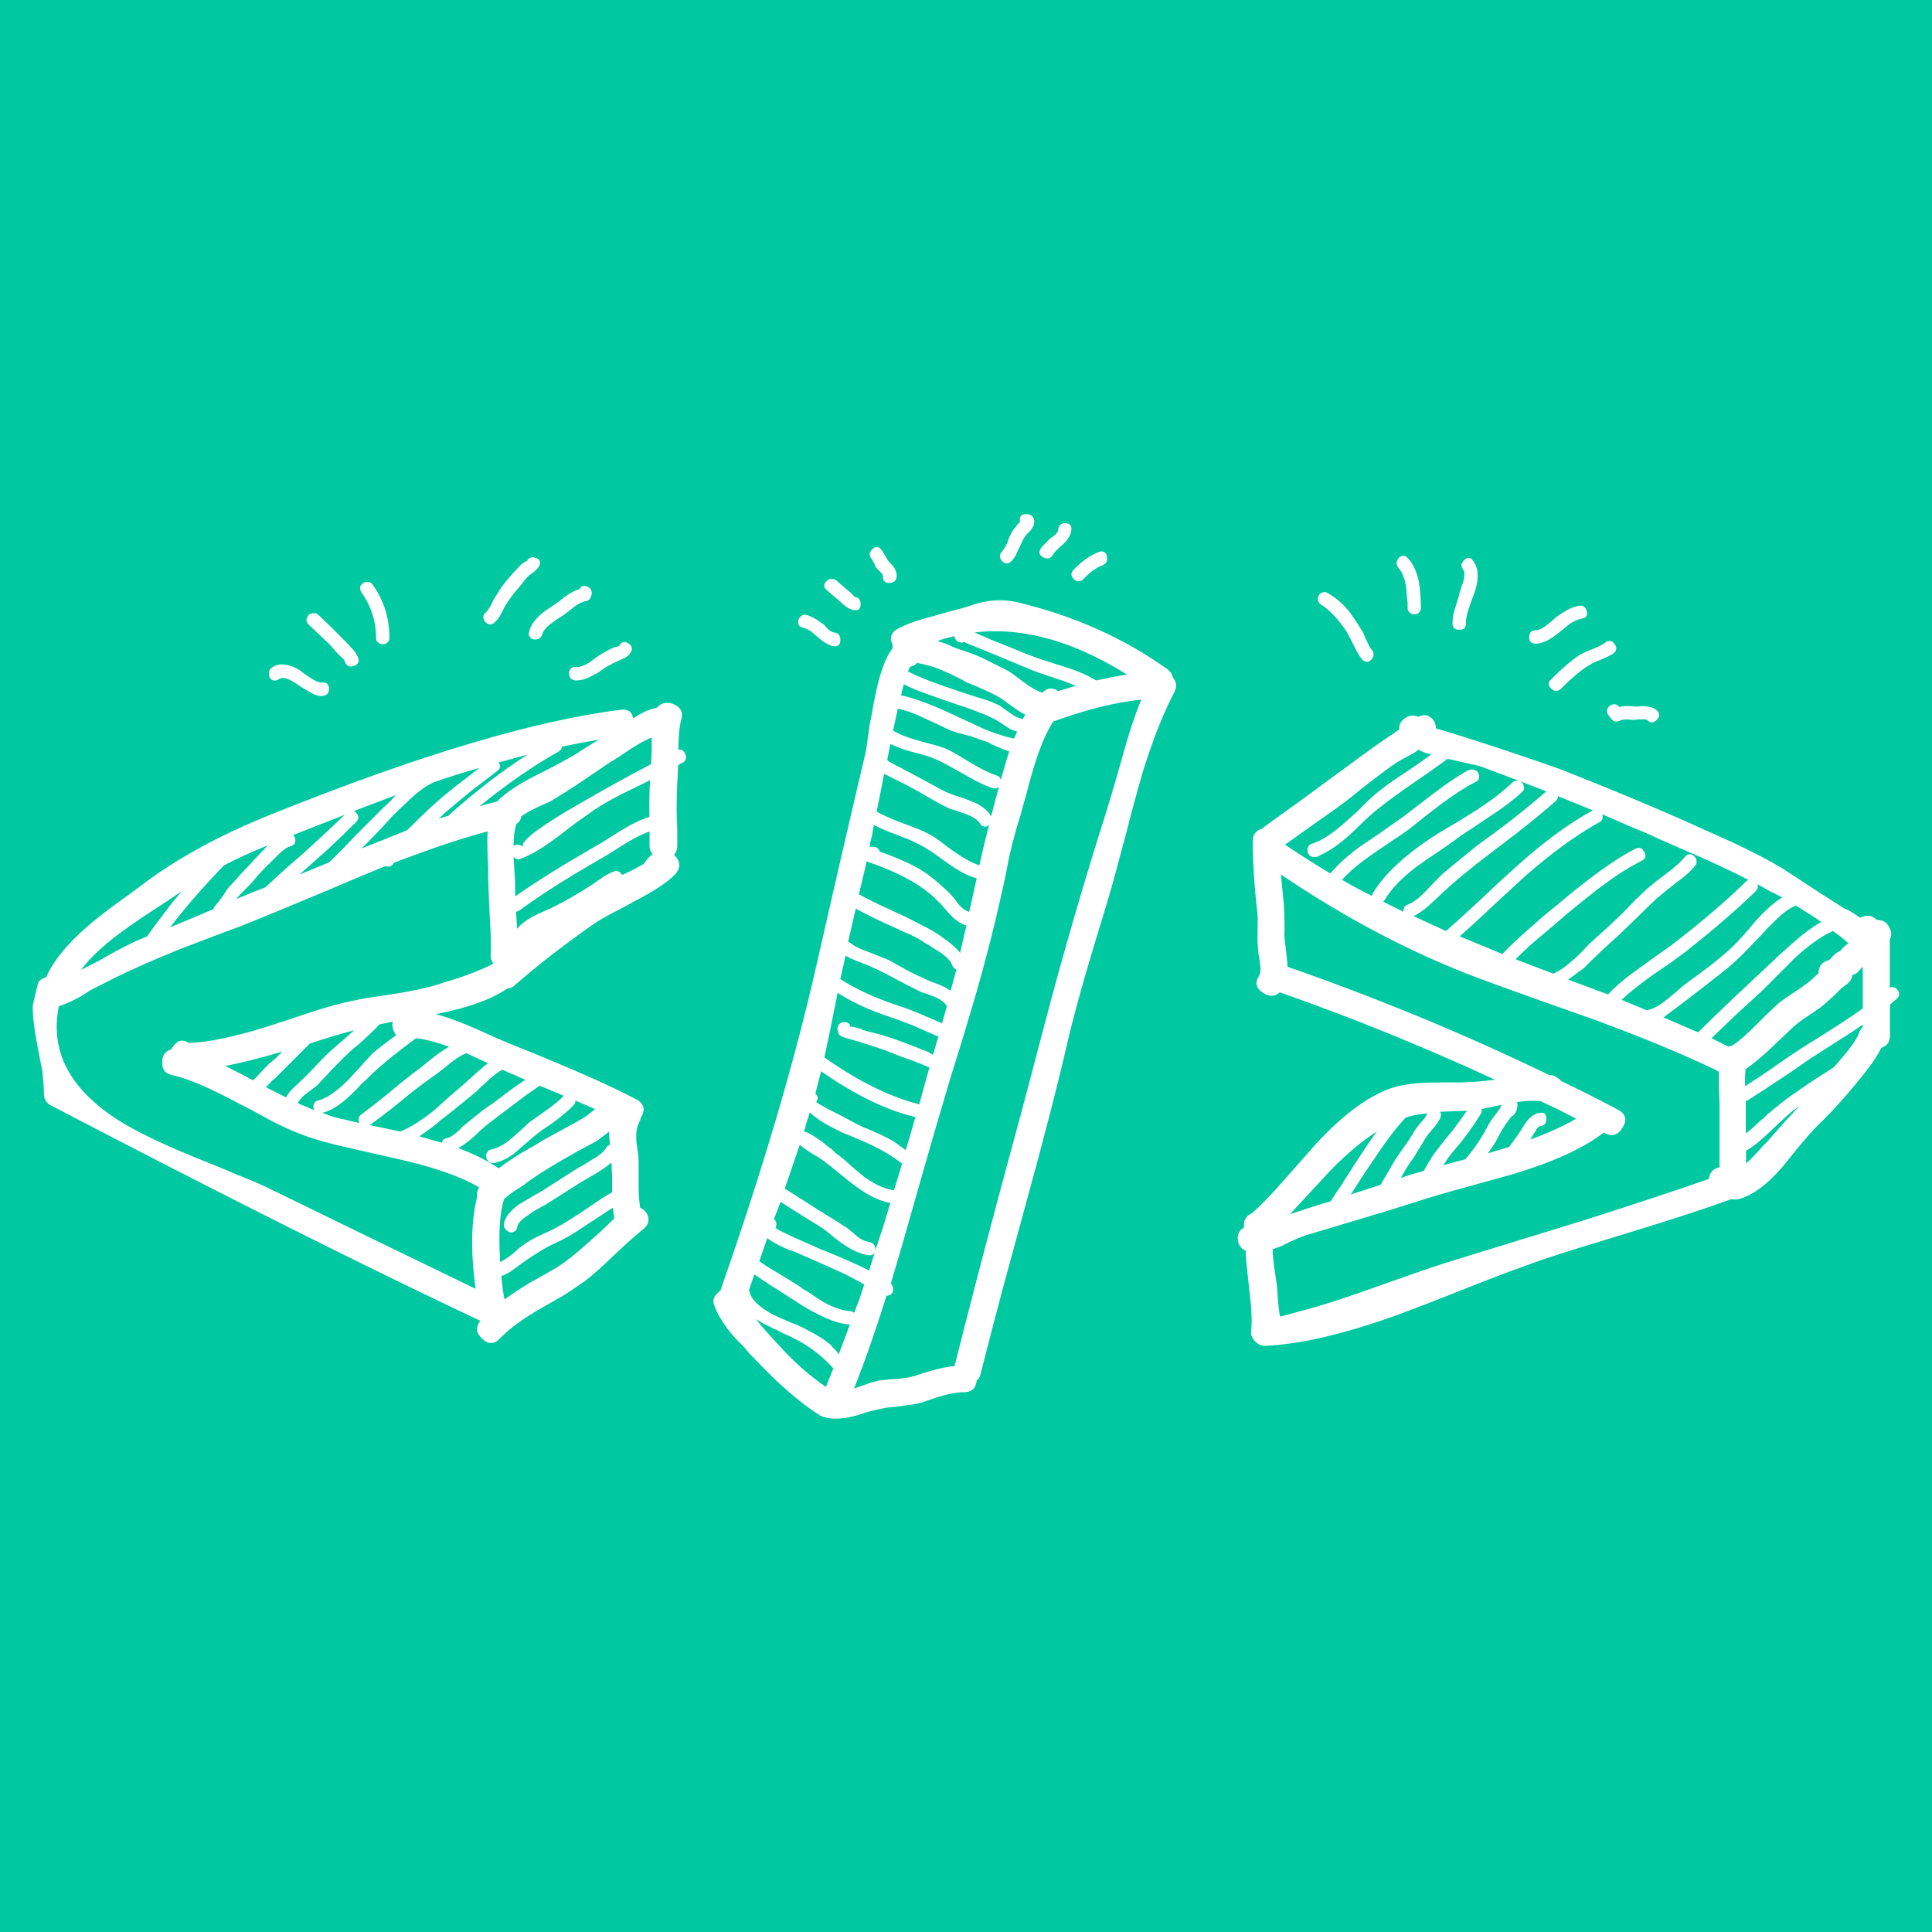 <svg width="590" height="590" viewBox="0 0 590 590" fill="none" xmlns="http://www.w3.org/2000/svg">
<rect width="590" height="590" fill="#00C8A0"/>
<path d="M313.233 157C311.929 157 311.339 157.651 311.443 158.954C311.537 159.279 311.445 159.605 310.972 159.931L310.493 160.419L310.216 160.908C309.555 161.559 309.07 162.263 308.749 163.023L308.085 164.327L307.615 165.792C307.048 166.986 306.529 167.853 305.991 168.396C305.141 169.373 305.141 170.35 305.991 171.327C306.964 172.303 307.933 172.303 308.915 171.327C309.671 170.567 310.323 169.48 310.871 168.069L311.729 166.281L312.578 164.488L313.546 163.184L314.69 162.046C315.54 160.96 315.938 159.931 315.825 158.954C315.636 157.651 314.797 157 313.389 157L313.233 157ZM325.28 159.765C323.977 159.765 323.272 160.416 323.168 161.718C323.168 162.153 322.879 162.699 322.19 163.35L321.341 164L320.493 164.649L319.201 165.953C318.634 166.496 318.212 166.985 317.891 167.419C317.135 168.613 317.327 169.537 318.555 170.188C319.755 170.84 320.724 170.619 321.48 169.534C321.763 168.991 322.338 168.34 323.122 167.58L324.902 165.953C326.31 164.542 327.077 163.13 327.181 161.718C327.275 160.416 326.613 159.765 325.234 159.765L325.28 159.765ZM267.8 167.013C267.328 167.013 266.852 167.258 266.37 167.746C265.397 168.723 265.345 169.7 266.186 170.677C266.374 171.002 266.656 171.491 267.034 172.142L267.32 172.953L267.791 173.608L268.261 174.096L268.925 174.746C269.492 175.18 269.684 175.616 269.59 176.05C269.59 177.352 270.242 178.004 271.527 178.004C272.944 178.004 273.701 177.352 273.815 176.05C273.909 174.639 273.247 173.279 271.859 171.976C271.387 171.542 270.921 170.838 270.401 169.861L269.737 168.723L269.073 167.746C268.601 167.258 268.227 167.013 267.735 167.013H267.8ZM336.415 168.396C336.131 168.396 335.849 168.449 335.566 168.557C332.855 169.642 330.308 171.433 327.919 173.93C326.946 174.907 326.946 175.884 327.919 176.861C328.901 177.729 329.87 177.729 330.843 176.861C332.902 174.69 334.859 173.282 336.701 172.631C337.9 172.088 338.332 171.164 338.001 169.861C337.812 168.884 337.245 168.396 336.452 168.396H336.415ZM428.442 169.7C427.97 169.809 427.595 170.024 427.142 170.35C426.858 170.784 426.572 171.272 426.477 171.815C426.477 172.358 426.664 172.846 426.948 173.28C428.138 174.583 428.958 176.537 429.392 179.142C429.487 180.119 429.575 181.258 429.669 182.561L429.863 184.188V185.653C429.863 186.196 430.046 186.684 430.518 187.118C430.99 187.444 431.465 187.607 431.985 187.607C432.551 187.607 432.955 187.444 433.276 187.118C433.748 186.684 433.94 186.196 433.94 185.653C433.846 182.288 433.654 179.578 433.276 177.515C432.615 174.476 431.497 172.086 429.872 170.35C429.4 169.915 428.925 169.7 428.405 169.7H428.442ZM162.636 170.188C161.786 170.188 161.179 170.677 160.773 171.654C160.962 171.22 160.774 171.272 159.924 171.815L159.075 172.465C158.886 172.682 158.699 172.845 158.605 172.953L156.483 175.234L154.527 177.515C153.554 178.709 152.576 180.117 151.603 181.745L150.754 183.05L150.09 184.515C149.429 185.709 148.839 186.576 148.291 187.118C147.725 187.553 147.542 188.041 147.636 188.584C147.636 189.127 147.819 189.615 148.291 190.049C148.669 190.375 149.053 190.595 149.601 190.704C150.168 190.704 150.624 190.483 151.059 190.049C151.72 189.506 152.319 188.75 152.858 187.773L153.522 186.469L154.177 185.165C155.377 183.211 156.743 181.367 158.254 179.63L159.232 178.492L160.21 177.188C160.966 176.211 161.724 175.507 162.479 175.073C163.669 174.205 164.437 173.391 164.758 172.631C165.23 171.437 164.761 170.675 163.457 170.35C163.174 170.241 162.797 170.188 162.608 170.188L162.636 170.188ZM448.451 170.35C447.884 170.458 447.481 170.674 447.16 170.999C446.687 171.433 446.491 171.922 446.302 172.465C446.302 173.007 446.498 173.496 446.781 173.93C447.348 174.581 447.348 175.884 446.781 177.838L446.302 179.142L446.025 180.119C445.742 180.987 445.554 181.586 445.554 181.911L444.89 184.026L444.226 186.141C443.754 187.77 443.571 189.182 443.571 190.376C443.571 191.679 444.229 192.33 445.674 192.33C447.091 192.33 447.734 191.679 447.63 190.376C447.63 189.182 447.909 187.607 448.599 185.653L449.447 183.211L450.425 180.607C451.729 176.374 451.509 173.228 449.761 171.165C449.478 170.623 449.008 170.35 448.46 170.35H448.451ZM253.889 176.739C253.416 176.766 252.876 177.027 252.385 177.515C251.412 178.492 251.436 179.412 252.57 180.28L254.848 182.234L257.127 184.188C258.43 185.49 259.673 186.199 260.863 186.308C262.166 186.525 262.818 185.926 262.818 184.515C262.818 183.104 262.157 182.342 260.863 182.234C260.957 182.234 260.867 182.129 260.678 181.911L260.392 181.584L260.208 181.423C259.924 181.097 259.446 180.714 258.898 180.28L255.485 177.349C254.918 176.915 254.418 176.711 253.898 176.739H253.889ZM112.443 177.676C111.877 177.676 111.42 177.787 110.986 178.004C110.514 178.329 110.226 178.708 109.999 179.142C109.904 179.685 110.001 180.226 110.285 180.768C113.317 185.002 114.833 189.671 114.833 194.772C114.833 195.424 115.025 195.912 115.497 196.238C115.78 196.564 116.35 196.726 116.964 196.726C117.53 196.726 117.934 196.564 118.264 196.238C118.737 195.912 118.929 195.424 118.929 194.772C118.929 188.802 117.245 183.429 113.883 178.653C113.599 178.111 113.03 177.785 112.416 177.676L112.443 177.676ZM178.208 178.951C177.641 179.011 177.219 179.347 176.879 179.958C175.576 180.283 174.051 181.097 172.313 182.4L170.21 184.026L168.097 185.492C164.517 187.663 162.34 190.105 161.584 192.819C161.396 193.47 161.4 194.011 161.778 194.445C161.967 194.879 162.337 195.152 162.913 195.261C163.48 195.37 163.945 195.317 164.38 195.1C164.946 194.883 165.325 194.5 165.514 193.957C165.798 192.763 166.717 191.623 168.125 190.538L169.905 189.238L171.704 188.095L173.485 186.796L175.108 185.492C176.525 184.406 177.829 183.755 179.02 183.538C179.775 183.429 180.269 182.941 180.486 182.073L180.68 181.584C180.869 180.499 180.484 179.685 179.379 179.142C179.001 178.979 178.622 178.916 178.263 178.951L178.208 178.951ZM404.679 180.812C404.396 180.785 404.114 180.826 403.83 180.934C403.358 181.043 402.979 181.369 402.686 181.911C402.497 182.346 402.398 182.834 402.493 183.377C402.587 183.92 402.97 184.35 403.47 184.676C405.964 186.196 408.573 188.964 411.284 192.98L412.419 195.1L413.553 197.376C414.403 199.113 415.242 200.473 416.007 201.45C416.479 201.884 416.945 202.099 417.465 202.099C417.937 202.099 418.321 201.884 418.775 201.45C419.058 201.124 419.335 200.688 419.43 200.146C419.524 199.494 419.431 198.953 418.959 198.519C418.487 197.976 418.012 197.105 417.492 195.911L416.837 194.611L416.358 193.307L414.734 190.704L413.11 188.261C411.155 185.331 408.609 182.941 405.463 181.096C405.18 180.933 404.898 180.84 404.614 180.812H404.679ZM305.391 183.313C302.539 183.313 299.622 183.825 296.637 184.842C295.116 185.385 293.231 185.926 290.945 186.469L285.244 188.095C280.474 189.289 276.781 190.592 274.184 192.003C272.124 193.088 271.578 194.717 272.56 196.888V198.031C270.283 200.853 268.38 206.331 266.868 214.472L266.01 219.195L265.54 221.477L265.263 223.592C264.791 226.957 264.503 229.126 264.276 230.103C260.157 247.47 255.161 269.073 249.304 294.907C242.692 324.106 232.928 357.158 220.024 394.064L219.166 394.88C217.872 395.965 217.546 397.268 218.198 398.787C219.048 401.284 220.855 404.215 223.576 407.58C224.549 408.665 225.791 409.968 227.312 411.487L228.935 413.441L230.568 415.068C237.719 422.666 244.284 428.365 250.254 432.164C250.821 432.489 251.392 432.704 252.044 432.813C252.611 433.031 253.129 433.14 253.667 433.14C256.596 433.466 260.173 432.867 264.405 431.348C266.247 430.805 268.362 430.316 270.752 429.882L274.017 429.56L277.421 429.071C278.621 428.962 280.031 428.689 281.656 428.255L285.89 426.79C289.366 425.705 292.177 425.164 294.349 425.164C296.73 425.164 298.034 423.966 298.251 421.578C298.913 421.036 299.282 420.442 299.395 419.79C301.237 412.518 303.414 404.157 305.908 394.713L312.734 369.64C318.591 348.365 322.936 331.595 325.751 319.329C327.385 312.056 330.037 302.287 333.721 290.021L338.121 275.529C339.756 269.993 341.103 265.108 342.189 260.875L343.813 254.852L345.446 248.502C346.74 243.618 347.939 239.332 349.016 235.641C352.058 225.872 355.265 217.784 358.628 211.38C359.478 209.751 359.291 208.233 358.158 206.822C357.969 205.845 357.394 205.031 356.525 204.38C343.187 194.828 327.837 187.989 310.474 183.865C308.812 183.498 307.12 183.313 305.41 183.313L305.391 183.313ZM482.602 184.959C482.413 184.963 482.32 184.976 482.131 185.004C480.941 185.221 479.733 185.657 478.543 186.308C477.787 186.742 476.765 187.393 475.462 188.262L473.995 189.561L472.362 190.865C471.172 191.842 470.035 192.383 468.949 192.492C467.645 192.492 466.993 193.201 466.993 194.612C466.993 195.914 467.655 196.566 468.949 196.566C471.008 196.566 473.396 195.426 476.107 193.146L477.731 191.842L479.354 190.538C480.658 189.67 481.91 189.129 483.1 188.911C484.403 188.694 484.897 187.933 484.567 186.63C484.283 185.491 483.622 184.936 482.592 184.96L482.602 184.959ZM96.088 187.255C95.993 187.248 95.804 187.257 95.71 187.284C95.143 187.284 94.677 187.447 94.243 187.773C93.959 188.207 93.673 188.696 93.579 189.238C93.579 189.781 93.77 190.27 94.243 190.704L97.499 193.796L100.765 196.888L101.89 198.192L103.025 199.496L103.689 200.146L104.353 200.795C104.92 201.229 105.199 201.665 105.331 202.099C105.52 202.751 105.899 203.187 106.466 203.404C106.938 203.621 107.413 203.621 107.932 203.404C108.499 203.295 108.912 203.022 109.233 202.588C109.517 202.154 109.616 201.665 109.427 201.123C109.143 200.037 108.453 199.008 107.48 198.031L106.17 196.565L104.87 195.261C103.897 194.284 102.645 193.034 101.134 191.515L97.222 187.773C96.939 187.447 96.558 187.276 96.162 187.255H96.088ZM245.799 187.729C245.421 187.729 245.04 187.851 244.728 188.095C244.256 188.421 243.977 188.857 243.76 189.399C243.665 189.942 243.755 190.431 243.944 190.865C244.133 191.299 244.612 191.572 245.254 191.681C246.01 191.898 246.821 192.276 247.69 192.819L248.834 193.796L249.802 194.611C251.644 196.24 253.274 197.159 254.691 197.376C255.995 197.485 256.638 196.833 256.638 195.422C256.638 194.011 255.976 193.255 254.691 193.146C254.219 193.146 253.605 192.763 252.736 192.003L251.887 191.026C251.604 190.7 251.312 190.485 251.029 190.376C249.187 188.965 247.557 188.099 246.149 187.773C246.055 187.746 245.865 187.729 245.771 187.729L245.799 187.729ZM303.113 192.775C316.045 192.573 329.73 196.984 344.154 206.007C341.339 206.441 338.184 207.04 334.717 207.8C332.649 206.497 330.049 205.3 326.904 204.215L322.836 202.915L318.767 201.611C315.726 200.634 312.21 199.279 308.196 197.542L302.827 195.422L297.615 193.146C299.438 192.929 301.271 192.804 303.113 192.775V192.775ZM291.434 194.284C291.529 194.935 291.902 195.477 292.403 195.911C293.064 196.236 293.707 196.294 294.358 196.077L303.962 199.984L313.731 204.053C315.138 204.705 317.526 205.571 320.889 206.657L324.791 207.961L328.527 209.426L323.168 211.053C321.43 209.859 319.799 210.022 318.279 211.541C316.654 210.999 314.759 209.916 312.587 208.288L309.985 206.334C309.003 205.574 308.087 204.976 307.218 204.542L302.984 202.427C301.349 201.558 299.887 200.849 298.593 200.307L296.48 199.496L294.202 198.68C292.35 198.137 290.94 197.596 289.967 197.054C288.994 196.619 287.743 196.184 286.231 195.75C287.743 195.207 289.479 194.718 291.434 194.284V194.284ZM491.587 195.73C491.209 195.715 490.83 195.833 490.434 196.077C489.867 196.511 489.19 196.942 488.321 197.376L486.033 198.353C483.974 199.113 482.468 199.874 481.485 200.634C479.209 202.262 476.6 204.542 473.672 207.473C472.699 208.341 472.699 209.265 473.672 210.242C474.654 211.219 475.623 211.272 476.596 210.403C479.742 207.255 482.413 204.976 484.576 203.565L486.531 202.427L488.487 201.611C490.329 200.851 491.686 200.2 492.555 199.657C493.642 198.897 493.852 197.973 493.22 196.888C492.747 196.141 492.21 195.755 491.605 195.73L491.587 195.73ZM190.624 196.057C189.963 196.083 189.49 196.469 189.084 197.215C188.989 197.323 188.707 197.434 188.235 197.542L187.571 197.703L187.101 197.864C186.128 198.299 184.823 199.007 183.198 199.984L181.4 201.284L179.776 202.427C178.368 203.295 177.064 203.726 175.874 203.726C175.213 203.617 174.676 203.78 174.241 204.214C173.958 204.649 173.771 205.137 173.771 205.68C173.771 206.223 173.958 206.711 174.241 207.145C174.713 207.579 175.222 207.8 175.874 207.8C177.395 207.8 178.963 207.364 180.588 206.496L182.709 205.357L184.822 203.892C186.229 203.024 187.966 202.152 190.025 201.284C191.328 200.741 192.201 200.037 192.635 199.169C193.297 198.083 193.015 197.159 191.787 196.399C191.314 196.155 190.938 196.042 190.56 196.057H190.624ZM280.041 202.427L282.32 202.915L284.765 203.565C286.059 203.999 287.795 204.703 289.967 205.68L292.569 206.984L293.869 207.634L295.013 208.288L297.781 209.426L300.714 210.731C303.208 211.816 305.05 212.793 306.24 213.661L308.03 214.961L309.653 216.104C310.957 217.081 312.103 217.784 313.076 218.219L312.412 219.523C311.221 219.414 309.979 218.868 308.675 217.891L307.052 216.753L305.253 215.449C304.167 214.906 302.862 214.365 301.351 213.822L299.238 213.173L297.117 212.518L292.237 210.892L287.034 209.099C283.019 207.688 279.768 206.333 277.265 205.03C277.643 204.162 277.83 203.673 278.113 203.565C278.869 203.456 279.521 203.078 280.069 202.427H280.041ZM85.608 202.915C84.635 202.997 83.763 203.322 82.988 203.892C82.422 204.326 82.14 204.815 82.14 205.357C82.045 205.9 82.144 206.389 82.333 206.823C82.617 207.366 82.996 207.691 83.468 207.8C84.035 207.908 84.562 207.798 85.101 207.473C85.951 206.821 87.212 206.931 88.837 207.8L90.793 208.938L91.641 209.588L92.499 210.076L93.8 210.892L95.267 211.707C96.457 212.359 97.541 212.627 98.514 212.518C99.817 212.41 100.47 211.706 100.47 210.403C100.47 208.992 99.808 208.341 98.514 208.449C97.664 208.558 96.393 208.07 94.769 206.984L92.813 205.68C92.152 205.137 91.686 204.759 91.355 204.542C89.192 203.321 87.288 202.78 85.673 202.915H85.608ZM275.973 208.938C278.259 210.132 281.184 211.324 284.765 212.518L289.322 214.15L293.713 215.615L296.969 216.753L299.903 217.891C302.179 218.76 304.117 219.737 305.751 220.822C307.593 222.233 309.224 223.105 310.631 223.431L309.653 225.546C307.056 225.003 304.121 224.079 300.871 222.776L296.637 220.822L292.403 218.868C284.921 215.286 279.176 213.117 275.161 212.357C275.445 211.055 275.727 209.915 276.01 208.938H275.973ZM348.545 213.661C346.703 218.003 344.809 223.702 342.854 230.757L340.409 239.384L337.808 248.015C330.969 269.507 324.73 290.999 319.09 312.491L312.264 338.38L305.262 364.268C299.727 385 295.233 402.312 291.757 416.206L291.563 416.533V417.182C288.635 417.4 284.626 418.376 279.525 420.113C278.221 420.547 276.432 420.873 274.156 421.09L271.388 421.256L268.621 421.579C267.431 421.796 266.083 422.179 264.562 422.722L260.807 424.021C264.066 415.88 267.371 406.436 270.733 395.69C271.706 395.69 272.358 395.259 272.689 394.391C272.878 393.414 272.695 392.6 272.034 391.949C274.207 384.785 277.176 374.47 280.973 361.01L285.373 345.706L289.93 330.237L294.165 316.56L298.233 302.883C301.161 292.571 303.54 283.29 305.382 275.041L306.849 268.53L308.15 261.852C309.34 256.642 310.548 252.246 311.738 248.664C312.021 247.361 312.678 245.192 313.528 242.153L314.506 238.406L315.64 234.499C317.596 228.094 319.605 223.373 321.664 220.333C331.857 216.643 340.81 214.421 348.509 213.661L348.545 213.661ZM203.53 214.653C202.415 214.67 201.446 215.154 200.633 216.104H200.449L200.163 216.265H199.877L199.692 216.426H199.407C197.678 216.86 195.668 217.837 193.392 219.357C192.92 217.294 191.706 216.428 189.647 216.753C163.282 220.01 127.7 230.646 82.905 248.664C66.96 255.068 53.672 262.343 43.035 270.484C42.185 271.135 40.924 272.059 39.29 273.253L35.222 276.184C31.859 278.681 29.101 280.85 26.929 282.695C20.524 288.231 16.242 293.494 14.069 298.487C12.983 298.704 12.172 299.25 11.634 300.119L10.01 306.957C9.916 310.105 10.481 314.606 11.634 320.468L12.934 327.145C13.218 329.75 13.414 332.03 13.414 333.983C13.414 335.612 14.072 336.804 15.517 337.564C68.568 365.243 112.283 387.171 146.668 403.345C145.147 405.299 145.367 407.142 147.332 408.879C149.174 410.616 150.972 410.563 152.701 408.717C155.629 405.678 159.859 402.584 165.394 399.437L168.808 397.483L172.221 395.529C174.724 393.901 176.892 392.435 178.734 391.133C181.01 389.396 183.998 386.738 187.682 383.156L192.082 379.083L196.63 375.175C197.83 374.198 198.261 373.005 197.931 371.594C197.647 370.4 196.799 369.476 195.495 368.825C195.212 366.98 195.025 364.758 195.025 362.152V355.314C195.025 354.554 195.029 353.52 194.84 352.217L194.361 348.798C194.172 346.193 194.368 344.186 195.218 342.775C195.407 342.341 195.594 341.853 195.689 341.31C196.35 340.333 196.632 339.356 196.538 338.379C196.349 337.294 195.596 336.427 194.425 335.776C186.178 331.434 174.027 326.061 157.978 319.656C156.561 319.114 154.614 318.3 152.12 317.214L145.93 314.445C140.829 312.165 136.556 310.59 133.08 309.721C142.951 307.767 150.211 305.162 154.878 301.906C155.851 301.797 156.618 301.472 157.156 300.929C163.665 295.176 171.693 288.936 181.243 282.206C182.867 281.121 184.93 279.928 187.423 278.626L190.837 276.833L194.102 275.041C199.628 272.218 203.638 269.561 206.131 267.064C207.974 265.002 207.876 262.995 205.855 261.041C206.516 260.281 206.823 259.41 206.823 258.433V253.226L206.639 248.014C206.639 243.889 206.727 240.36 206.916 237.429L207.109 233.688L207.764 233.199L208.622 232.872C209.472 232.221 209.702 231.354 209.277 230.268C208.805 229.183 208.138 228.747 207.165 228.964C207.165 225.057 207.447 222.016 208.013 219.845C208.675 217.674 208.017 216.103 205.901 215.126C205.145 214.801 204.403 214.642 203.742 214.652L203.53 214.653ZM492.887 215.063C492.51 215.078 492.131 215.205 491.734 215.449C490.657 216.209 490.437 217.133 491.07 218.219C491.353 218.653 491.732 219.141 492.205 219.684C492.866 220.444 493.729 220.554 494.815 220.011C495.382 219.794 496.112 219.684 497.094 219.684L498.219 219.845H499.363L500.212 219.684H501.347C502.197 219.575 502.824 219.686 503.145 220.011C503.996 220.88 504.94 220.822 505.913 219.845C506.886 218.868 506.938 217.949 506.097 217.08C505.342 216.321 504.363 215.885 503.173 215.776L501.55 215.615L499.926 215.776L497.159 215.615C496.072 215.615 495.2 215.72 494.548 215.937C494.076 215.327 493.538 215.038 492.934 215.063L492.887 215.063ZM274.184 216.426C276.46 216.86 279.069 217.784 281.997 219.196L285.899 220.988L289.635 222.776C290.835 223.319 292.35 223.807 294.202 224.241L296.637 224.896L298.915 225.707L301.36 226.522L303.639 227.661C305.594 228.529 307.109 229.128 308.196 229.453C307.44 231.841 306.567 234.772 305.594 238.245C305.5 237.486 305.03 236.997 304.294 236.78C302.225 236.129 299.564 234.826 296.314 232.872L292.569 230.591C291.057 229.723 289.7 229.019 288.51 228.476C287.66 228.151 286.389 227.772 284.765 227.338L280.53 226.195C277.054 225.218 274.455 224.189 272.717 223.103C273.284 220.607 273.749 218.38 274.184 216.426V216.426ZM435.047 218.395C434.575 218.4 434.099 218.504 433.645 218.707L432.99 218.868C431.687 218.325 430.435 218.436 429.245 219.195C427.837 220.064 427.185 221.256 427.289 222.776L425.177 224.241C421.7 226.521 416.766 230.05 410.371 234.826L404.347 239.222L398.166 243.78C392.735 247.687 388.673 250.618 385.962 252.572L385.491 253.061C383.536 253.603 382.567 254.853 382.567 256.807C382.567 263.211 383.033 270.648 384.024 279.115C384.119 280.418 384.119 282.261 384.024 284.649V287.419L384.218 290.35C384.218 290.783 384.306 291.377 384.495 292.137L384.781 294.257C385.064 295.885 384.967 297.13 384.495 297.999C383.191 299.953 383.517 301.638 385.473 303.05C387.428 304.461 389.217 304.461 390.842 303.05C412.87 310.756 434.785 319.654 456.587 329.749L453.488 330.076C451.646 330.293 449.31 330.456 446.495 330.564H442.741H439.005C432.931 330.564 428.164 331.163 424.688 332.357C417.641 334.854 410.045 340.495 401.911 349.287L397.022 354.826L392.142 360.36C388.241 364.811 384.99 368.177 382.382 370.457C380.427 371.326 379.616 372.791 379.947 374.853C378.53 375.613 377.878 376.805 377.991 378.433C378.086 380.062 378.934 381.254 380.427 382.014C380.427 383.751 380.614 385.815 380.897 388.203L381.561 394.391C382.223 399.602 382.41 403.777 382.032 406.925C382.032 407.902 382.51 408.826 383.342 409.695C384.192 410.563 385.18 410.999 386.266 410.999C396.903 410.565 410.243 407.471 426.302 401.718L436.219 397.972L446.145 394.064C454.609 390.699 460.847 388.31 464.862 386.898C469.529 385.162 474.833 383.371 480.803 381.525L496.753 376.641C510.639 372.407 521.266 368.936 528.643 366.222H528.828C529.489 366.331 530.131 366.331 530.783 366.222C534.902 365.245 539.352 362.041 544.122 356.614L546.89 353.195L549.648 349.776C551.934 347.062 553.723 345.055 555.026 343.753C559.041 339.954 563.323 335.232 567.877 329.587C569.397 327.742 570.587 326.224 571.456 325.03C572.759 323.185 573.781 321.499 574.546 319.979C576.284 319.437 577.157 318.192 577.157 316.238V306.791L578.292 305.814L579.269 305.003C580.12 304.243 580.245 303.372 579.555 302.395C578.894 301.526 578.093 301.258 577.12 301.584V286.93C577.687 285.845 577.687 284.705 577.12 283.511C576.553 282.208 575.709 281.394 574.509 281.069H574.039L573.568 280.902H573.098C571.794 279.491 570.111 279.276 568.052 280.253C567.296 279.71 566.212 279.006 564.795 278.138L563.006 277.322L561.539 276.345L557.148 273.576L552.914 270.811C549.23 268.423 546.41 266.574 544.455 265.272C540.119 262.667 534.911 259.956 528.837 257.134L520.857 253.549L512.896 249.968C502.26 245.301 490.055 240.253 476.283 234.826C474.223 234.066 468.522 232.112 459.189 228.965C449.969 225.925 443.087 223.756 438.534 222.453C438.44 221.042 437.965 219.955 437.068 219.195C436.406 218.653 435.784 218.386 435.047 218.394V218.395ZM199.01 225.218V229.292L198.825 233.361L196.058 234.826L192.958 236.453C190.578 237.755 188.401 238.953 186.455 240.038C181.24 242.969 176.79 245.517 173.106 247.687C163.122 253.657 158.681 257.35 159.758 258.761C159.475 258.327 158.914 258.054 158.3 257.945C157.734 257.945 157.268 258.056 156.834 258.272C156.834 255.667 157.116 253.44 157.682 251.595C158.532 251.161 159.045 250.404 159.149 249.319C160.349 248.45 162.075 247.473 164.361 246.388L166.963 245.245C167.936 244.811 168.641 244.433 169.075 244.107C170.927 243.021 173.094 241.666 175.588 240.038L182.091 235.642C182.753 235.208 183.942 234.393 185.671 233.199L187.792 231.895L190.062 230.43C193.642 227.933 196.629 226.195 199.019 225.218L199.01 225.218ZM182.894 225.873L179.158 228.149L175.579 230.43C174.171 231.299 172.215 232.386 169.721 233.688L166.63 235.315L163.374 236.941C158.065 239.655 154.205 242.26 151.815 244.757L149.223 245.411L146.456 246.222C154.693 239.492 162.773 233.903 170.689 229.453C171.256 229.127 171.544 228.639 171.676 227.988C175.908 227.119 179.644 226.415 182.894 225.873V225.873ZM271.905 227.172C273.312 227.932 275.331 228.693 277.929 229.453L281.019 230.269L283.787 231.08C285.308 231.623 286.981 232.384 288.823 233.361L293.547 235.964C297.561 238.352 300.769 239.928 303.15 240.688C303.905 240.905 304.567 240.745 305.105 240.199L303.795 244.923L302.67 249.319C301.584 247.256 299.354 245.628 295.991 244.434L293.869 243.618L291.757 242.969C290.132 242.426 288.828 241.88 287.855 241.337C282.102 238.19 276.621 235.259 271.416 232.545L270.946 232.057L271.905 227.172ZM433.156 228.965C434.139 229.508 435.433 229.996 437.068 230.43L433.156 233.2L429.088 235.964C425.725 238.135 423.126 239.984 421.275 241.504C419.98 242.48 418.403 243.888 416.561 245.734L414.125 248.176L411.515 250.457C407.396 254.256 403.819 256.646 400.777 257.623C399.69 257.949 399.206 258.705 399.31 259.899C399.499 261.093 400.161 261.692 401.266 261.692H401.736C402.303 261.692 402.725 261.529 403.046 261.203C405.871 260.009 409.069 257.782 412.649 254.526L417.04 250.296C418.778 248.667 420.241 247.417 421.431 246.549C423.708 244.704 427.127 242.209 431.68 239.061L436.892 235.476L442.095 231.734L445.029 232.384L447.796 233.033C449.855 233.468 451.265 233.793 452.021 234.01L464.226 238.573C463.375 238.246 462.599 238.352 461.947 238.895C459.236 241.5 455.659 244.268 451.209 247.199L445.195 250.945L439.162 254.526C429.404 260.713 422.742 266.847 419.162 272.926L418.968 273.575C416.257 272.273 413.217 270.644 409.854 268.691C412.027 266.194 415.331 263.426 419.78 260.387L425.306 256.645C427.478 255.234 429.214 254.037 430.518 253.06L435.407 249.152L440.278 245.411C444.075 242.588 447.556 240.362 450.702 238.733C451.269 238.516 451.548 238.138 451.671 237.595C451.765 237.053 451.675 236.564 451.486 236.13C451.203 235.587 450.824 235.261 450.342 235.153C449.775 234.936 449.204 234.936 448.553 235.153C445.294 236.89 441.496 239.437 437.16 242.802L431.625 247.037C429.566 248.665 427.724 250.021 426.099 251.106L421.044 254.691L415.684 258.272C411.67 261.203 408.524 264.023 406.247 266.737C401.363 263.806 396.755 260.875 392.419 257.945L402.502 250.784C406.734 247.853 410.1 245.411 412.594 243.457L416.016 240.687L419.586 237.918C422.411 235.747 424.799 234.013 426.745 232.711L428.212 231.895L429.678 231.079C430.973 230.428 432.004 229.834 432.769 229.291L433.156 228.965ZM161.096 230.43C153.18 235.532 145.09 241.772 136.852 249.153L133.928 249.968L134.897 249.153L135.746 248.342C138.022 246.388 140.693 244.161 143.725 241.665L152.027 235.315C152.878 234.555 152.968 233.741 152.212 232.872L161.096 230.43ZM146.456 234.499L139.454 239.872C136.96 241.826 134.73 243.674 132.784 245.411C130.394 247.582 127.575 250.293 124.316 253.549C119.649 255.394 115.041 257.243 110.488 259.088L116.346 253.06L117.969 251.273L119.768 249.319C121.393 247.691 122.75 246.388 123.827 245.411C127.086 242.155 129.958 239.981 132.461 238.895C136.797 237.376 141.459 235.91 146.456 234.499V234.499ZM269.949 236.292L276.462 239.55C278.956 240.852 281.027 241.992 282.652 242.969C285.58 244.706 287.854 245.951 289.478 246.71C289.951 246.928 290.723 247.201 291.923 247.526L293.224 248.015L294.681 248.504C297.071 249.372 298.596 250.349 299.248 251.434C299.531 251.977 300.001 252.303 300.539 252.411C301.106 252.52 301.571 252.355 302.006 251.923V252.083C301.156 255.34 300.159 259.41 299.072 264.295L298.796 264.134C296.736 263.483 294.022 261.965 290.659 259.577L286.748 256.646C285.236 255.56 283.879 254.746 282.689 254.204C281.839 253.77 280.674 253.281 279.266 252.738L275.364 251.273C272.001 249.97 269.455 248.831 267.717 247.854C268.567 243.62 269.344 239.765 269.995 236.292L269.949 236.292ZM198.521 238.246C198.332 241.285 198.233 245.03 198.327 249.48C196.051 250.131 193.284 251.434 190.025 253.388L186.123 255.83C184.498 256.915 183.256 257.677 182.387 258.111C172.185 263.973 163.831 269.183 157.323 273.742V271.3C157.323 270.214 157.327 268.691 157.138 266.737L156.852 261.692C157.513 262.343 158.156 262.558 158.808 262.341C162.067 261.147 165.908 258.867 170.357 255.502L175.892 251.272C178.169 249.644 180.02 248.342 181.427 247.365C183.704 245.845 186.524 244.217 189.886 242.48L194.277 240.36L198.521 238.246ZM464.235 238.573L472.205 241.665C469.494 244.053 466.084 246.873 461.956 250.13L456.597 254.203L451.219 258.111C446.769 261.693 443.192 264.624 440.481 266.903C439.82 267.554 439.009 268.369 438.036 269.345L435.601 271.949C433.532 274.12 431.691 275.533 430.066 276.184C428.98 276.509 428.504 277.266 428.608 278.46L422.418 275.368L422.704 275.041C424.764 271.568 428.015 268.148 432.464 264.784L435.398 262.668L438.322 260.715C440.92 258.978 442.876 257.623 444.18 256.646C445.587 255.56 447.314 254.363 449.383 253.06L454.752 249.48C459.088 246.658 462.463 244.105 464.844 241.826C465.41 241.283 465.598 240.689 465.314 240.038C465.22 239.387 464.841 238.898 464.17 238.573L464.235 238.573ZM120.903 242.803L119.113 244.756L117.333 246.388C115.377 248.342 112.548 251.162 108.864 254.853L104.796 259.088L100.562 263.318L91.457 267.064L100.239 259.249C103.488 256.21 106.318 253.494 108.698 251.106C109.359 250.455 109.542 249.804 109.353 249.153C109.164 248.501 108.694 248.013 108.062 247.687L120.903 242.803ZM475.784 243.13L486.531 247.526H486.338C479.291 251.325 471.527 257.024 463.073 264.622L457.694 269.506L452.335 274.552C447.668 278.894 444.091 282.15 441.597 284.321L431.662 279.764C433.4 279.004 435.567 277.376 438.175 274.879C441.103 271.949 445.28 268.314 450.711 263.972L456.883 259.249L463.073 254.525C468.06 250.618 472.079 247.309 475.111 244.595C475.583 244.161 475.766 243.673 475.766 243.13H475.784ZM489.299 248.664L498.238 252.572L502.638 254.364L506.863 256.318L515.821 260.226C522.867 263.265 528.886 266.086 533.883 268.691L533.219 269.179C527.249 275.041 519.768 281.448 510.765 288.395L505.719 291.976L500.516 295.722C496.388 298.653 493.243 301.311 491.079 303.699L478.875 299.142L480.498 297.998L481.965 296.86C483.155 296.1 483.966 295.449 484.401 294.907C485.704 293.604 487.387 291.976 489.447 290.022L494.649 285.299L500.184 279.926L505.719 274.552L508.653 272.11L511.743 269.668C514.454 267.714 516.411 265.981 517.601 264.461C518.073 264.027 518.166 263.481 518.071 262.829C518.071 262.396 517.88 261.965 517.407 261.53C516.935 261.096 516.56 260.876 516.106 260.876C515.54 260.876 515.074 261.096 514.64 261.53C513.449 263.05 511.555 264.783 508.948 266.737L505.692 269.179C504.501 270.156 503.523 270.97 502.767 271.622L499.188 275.041L495.766 278.626C492.837 281.448 490.459 283.67 488.607 285.299L485.517 288.068L482.592 291.16C480.099 293.548 477.984 295.286 476.246 296.372L475.259 296.861L474.41 297.349L462.86 292.953C464.806 290.891 467.406 288.501 470.655 285.787L474.733 282.368L478.469 279.115C482.814 275.533 486.497 272.602 489.539 270.323C493.771 267.175 497.736 264.675 501.42 262.83C502.611 262.179 502.822 261.259 502.075 260.065C501.414 258.871 500.508 258.598 499.308 259.249C493.017 262.506 485.104 268.205 475.554 276.346L471.32 279.765L467.095 283.511C463.732 286.442 460.965 289.047 458.792 291.327L445.776 285.954L450.822 281.391L455.868 276.673C460.317 272.548 463.736 269.397 466.117 267.226C474.25 260.17 481.678 254.797 488.404 251.107C489.377 250.564 489.659 249.75 489.262 248.665L489.299 248.664ZM105.285 248.83C102.357 251.653 98.338 255.397 93.237 260.065L87.066 265.438L81.033 270.972C78.208 272.058 75.239 273.25 72.094 274.553C72.755 273.793 73.662 272.816 74.861 271.622L76.319 270.156L77.619 268.691C78.923 267.063 80.659 265.219 82.832 263.157L83.496 262.507L84.151 261.852L85.617 260.387C86.808 259.302 87.839 258.65 88.708 258.433C89.558 258.216 90.061 257.727 90.174 256.968C90.269 256.208 90.077 255.557 89.51 255.014L105.285 248.83ZM266.868 251.922C268.493 252.791 270.881 253.82 274.027 255.014L277.431 256.318C278.63 256.861 279.661 257.35 280.53 257.784C281.824 258.435 283.287 259.302 284.921 260.387L288.999 263.318C292.466 265.815 295.338 267.39 297.615 268.041L298.27 268.202L295.991 278.46C295.018 278.242 293.925 277.486 292.735 276.184L291.434 274.391L290.133 272.926C287.961 270.755 285.635 268.748 283.141 266.903C279.995 264.623 275.157 262.344 268.649 260.064C268.365 259.087 267.675 258.599 266.702 258.599H265.558C265.653 257.839 265.845 256.805 266.222 255.502L266.508 253.876L266.868 251.922ZM148.9 253.876C148.806 255.83 148.806 258.272 148.9 261.203L149.085 264.949V268.369L149.278 274.064L149.564 279.926C149.848 284.81 150.03 288.613 149.841 291.326V291.815C149.841 292.792 150.123 293.606 150.69 294.257C148.734 295.343 145.809 296.588 141.899 297.999C140.708 298.433 139.246 298.921 137.507 299.464L135.718 299.953C135.057 300.17 134.634 300.333 134.417 300.442C130.733 301.636 125.693 302.723 119.288 303.7L111.641 304.838C108.703 305.38 106.157 305.926 103.993 306.469C101.282 307.12 97.643 308.203 93.09 309.722L87.232 311.676L81.217 313.63C71.45 316.669 63.581 318.298 57.62 318.515C55.882 317.321 54.357 317.594 53.053 319.33L52.583 319.98L52.297 320.468C50.455 321.011 49.539 322.314 49.539 324.376C49.444 326.547 50.394 327.849 52.472 328.284C57.347 329.369 64.027 332.195 72.481 336.754L77.527 339.357L82.564 342.127C86.361 344.08 89.613 345.546 92.333 346.523C95.696 347.825 100.031 349.07 105.349 350.264L112.508 351.896L119.667 353.522C131.711 356.128 140.601 359.168 146.354 362.642C145.693 363.619 145.51 364.596 145.699 365.573C143.857 372.737 143.689 382.07 145.229 393.576L113.652 378.273L81.927 362.803C79.434 361.609 76.129 360.196 72.011 358.568L66.633 356.292L60.932 354.011C51.278 350.103 43.743 346.574 38.321 343.426C21.838 333.657 15.052 321.608 17.98 307.28C19.823 306.737 22.105 305.708 24.816 304.188L27.897 302.234L31.163 300.608C37.35 297.351 45.263 293.769 54.917 289.862L67.288 285.138L73.468 282.857L79.492 280.415C83.507 278.787 89.789 276.181 98.357 272.599L107.96 268.53L117.729 264.462C118.485 264.788 119.19 264.677 119.842 264.135L120.312 263.485C131.27 259.252 140.813 256.048 148.956 253.877L148.9 253.876ZM198.364 253.876V258.433C198.364 259.302 198.643 260.116 199.333 260.876C198.577 261.31 197.766 262.124 196.897 263.318L196.611 263.807L193.364 265.599L189.942 267.226C189.469 266.249 188.75 265.871 187.663 266.088C186.577 266.414 185.388 267.012 184.084 267.88L182.46 269.019L180.837 270.157C176.388 272.979 172.643 275.153 169.601 276.673L168.3 277.322L166.833 277.971C165.426 278.623 164.342 279.111 163.577 279.437C160.866 280.848 158.981 282.261 157.894 283.672L157.609 278.46L158.457 278.138C165.183 273.253 172.999 268.258 181.898 263.157C182.871 262.614 184.175 261.852 185.8 260.875L189.868 258.272C193.335 256.101 196.217 254.636 198.493 253.876L198.364 253.876ZM81.854 258.111C81.098 258.871 80.163 259.848 79.077 261.042L77.785 262.341L76.642 263.645L73.717 266.737L70.95 269.834C70.1 270.594 69.165 271.786 68.182 273.414L66.872 275.207L65.415 276.995L65.129 277.649L58.625 280.414L51.956 283.183C56.509 277.213 61.981 270.916 68.376 264.294C71.852 262.449 76.365 260.39 81.891 258.111L81.854 258.111ZM264.746 262.996L264.94 263.156C273.839 266.196 280.552 269.778 285.115 273.902C285.682 274.445 286.421 275.207 287.394 276.184L289.672 278.787C291.524 280.849 293.25 282.099 294.875 282.533H295.152L293.205 290.998C292.015 289.479 290.217 287.903 287.836 286.275C286.986 285.624 285.989 284.973 284.903 284.321L283.445 283.51L282.135 282.856L277.099 280.253L272.209 277.972C267.874 276.018 264.569 274.39 262.293 273.087L264.396 264.295C264.396 264.077 264.493 263.646 264.682 262.995L264.746 262.996ZM391.174 267.064C410.916 280.416 430.822 290.889 450.896 298.487C455.553 300.224 461.686 302.451 469.281 305.164L487.675 311.675C501.996 316.994 514.023 321.989 523.791 326.657C524.074 326.874 524.453 327.089 524.925 327.306V332.19L525.119 337.241V356.452C523.173 356.886 522.08 358.079 521.863 360.033C511.236 363.723 498.599 367.904 483.958 372.571L464.918 378.433L445.877 384.294C442.297 385.38 438.288 386.682 433.839 388.202L421.8 392.437C411.929 396.019 403.901 398.624 397.714 400.252C393.378 401.446 391.158 402.04 391.045 402.04C390.761 401.931 390.388 399.384 390.076 394.391C390.076 393.631 389.979 392.654 389.79 391.46L389.319 388.202C388.847 385.271 388.655 383.045 388.655 381.525L391.266 380.548L393.867 379.249C396.031 378.272 397.608 377.62 398.581 377.295L415.5 372.244C422.008 370.29 427.657 368.557 432.427 367.037C435.677 365.952 440.462 364.539 446.754 362.802L454.392 360.687L462.039 358.567C474.301 354.877 483.465 350.701 489.539 346.033L489.825 345.867L490.018 346.033C492.399 347.227 494.241 346.629 495.544 344.241C496.961 341.961 496.486 340.17 494.077 338.868C489.194 336.263 483.396 333.332 476.67 330.075L476.476 329.748L476.006 329.426C475.156 328.666 474.168 328.283 473.082 328.283C447.265 315.8 420.635 304.786 393.194 295.234L393 292.792L392.714 290.183C392.431 288.121 392.244 286.55 392.244 285.465C392.338 282.86 392.248 279.766 392.059 276.184L391.174 267.064ZM536.65 269.995L540.396 272.11L544.289 274.064C541.908 275.475 539.203 277.865 536.161 281.23L532.582 285.465C531.175 286.984 529.976 288.229 529.003 289.206C527.161 290.943 524.763 292.954 521.835 295.234L518.099 297.999L514.354 300.768C513.787 301.202 512.995 301.906 511.909 302.883L509.151 305.164C506.874 307.01 504.918 308.097 503.293 308.422L503.016 308.583L495.203 305.325C497.479 303.154 500.678 300.606 504.797 297.676L509.843 294.257C511.798 292.845 513.419 291.648 514.723 290.671C523.621 283.616 530.785 277.429 536.208 272.11C536.774 271.459 536.961 270.755 536.678 269.995L536.65 269.995ZM55.498 272.11C51.918 276.452 48.384 281.069 44.917 285.953L43.782 286.442C42.262 286.984 39.433 288.34 35.314 290.511L32.713 291.976L30.111 293.441C28.043 294.527 26.254 295.451 24.733 296.211C27.775 292.086 32.709 287.633 39.539 282.857L43.782 279.926L48.017 277.161C51.701 274.773 54.194 273.087 55.498 272.11V272.11ZM548.366 276.506C551.398 278.352 554.007 280.037 556.179 281.557C553.468 283.077 550.481 285.299 547.222 288.229C546.145 289.206 544.788 290.404 543.163 291.815L541.364 293.602L539.575 295.234L529.003 305.164C524.771 309.181 521.299 312.547 518.588 315.261L508.007 310.699L509.963 309.233L511.909 307.768C515.707 304.946 520.967 300.875 527.693 295.556C529.11 294.362 530.625 292.954 532.259 291.326L534.363 289.206L536.493 286.93L537.785 285.626L539.086 284.161C540.276 282.967 541.264 281.99 542.019 281.23C544.409 278.842 546.462 277.324 548.2 276.672L548.366 276.506ZM261.333 277.483C264.479 279.22 268.488 281.174 273.372 283.345L275.807 284.488L278.086 285.465C279.928 286.333 281.462 287.2 282.652 288.068L283.621 288.557L284.765 289.373C285.841 290.024 286.714 290.565 287.366 290.999C289.321 292.41 290.449 293.66 290.779 294.746C290.968 295.397 291.447 295.828 292.089 296.045L290.29 302.561C289.535 302.018 288.451 301.42 287.043 300.768L285.244 300.119L283.621 299.464C281.882 298.704 279.821 297.727 277.431 296.533L271.582 293.28C270.921 292.955 270.014 292.571 268.815 292.137L265.558 290.838C262.743 289.861 260.839 288.937 259.867 288.068L259.018 287.58L261.333 277.483ZM559.759 284.322L562.194 286.114L564.473 288.068C563.386 288.828 562.576 289.589 562.037 290.349C561.282 290.674 560.629 291.106 560.082 291.649L559.602 292.137L559.131 292.626C558.848 293.06 558.566 293.28 558.283 293.28C556.337 293.823 555.358 295.125 555.358 297.188L552.914 299.464L550.322 301.418L548.366 302.722L546.41 304.026C544.785 305.112 543.481 306.089 542.508 306.957L539.252 310.049L535.986 313.307C533.275 316.021 530.958 318.027 529.003 319.33H528.809L528.145 319.49L527.868 319.657L522.656 317.048L530.313 309.721L538.126 302.561L540.405 300.279L542.84 297.837C545.117 295.558 546.853 293.819 548.043 292.625C552.388 288.609 556.292 285.841 559.768 284.322L559.759 284.322ZM258.243 291.815C258.999 292.357 260.399 293.009 262.468 293.769C265.717 294.963 269.515 296.754 273.861 299.142L277.274 300.929L280.53 302.561L281.508 303.05L282.652 303.372C283.738 303.806 284.592 304.132 285.244 304.349C287.303 305.217 288.608 306.194 289.156 307.279L287.698 312.491L280.853 309.561C278.255 308.475 275.92 307.608 273.861 306.957C266.804 304.569 261.059 301.906 256.61 298.976L258.243 291.815ZM568.864 295.234V307.934C566.804 309.453 564.416 311.082 561.705 312.818L554.556 317.376C551.949 318.895 548.362 321.228 543.809 324.375L538.44 328.122L532.905 331.702C532.905 329.531 532.901 327.798 533.09 326.495C535.158 325.084 537.537 323.13 540.248 320.634L543.67 317.376L546.927 314.284C548.013 313.198 549.529 312.001 551.484 310.699L553.919 309.072L556.207 307.445C557.293 306.577 558.641 305.38 560.266 303.86L562.222 301.906L564.334 300.28C565.184 299.52 565.644 298.653 565.644 297.676H565.829H566.115C566.209 297.568 566.401 297.457 566.779 297.349C567.062 297.132 567.436 296.807 567.747 296.372L568.218 295.884L568.504 295.557L568.864 295.234ZM255.798 303.21C260.238 306.033 265.235 308.365 270.77 310.21C273.047 310.97 275.708 311.947 278.741 313.141L286.554 316.56L284.921 322.099L283.141 321.122L277.763 319.002L272.403 317.048L269.304 316.072L266.213 315.261C266.119 315.261 265.649 315.15 264.913 314.934L263.778 314.607L262.634 314.118C260.679 313.575 259.7 313.413 259.7 313.629C259.606 312.978 259.324 312.547 258.852 312.33C258.379 312.112 257.914 312.055 257.394 312.163C256.827 312.272 256.405 312.545 256.084 312.979C255.801 313.522 255.609 314.063 255.798 314.606L255.992 315.26C256.087 315.911 256.561 316.4 257.459 316.725C264.506 318.679 270.198 320.575 274.534 322.421L276.813 323.236L279.1 324.052C281.046 324.812 282.624 325.463 283.814 326.006L280.724 337.241C271.712 334.961 262.064 330.182 251.758 322.909L253.704 313.628L255.798 303.21ZM119.925 312.003C119.736 312.98 119.833 313.904 120.211 314.772L120.875 316.072V316.238C117.947 318.3 115.559 320.144 113.707 321.772C112.952 322.532 111.762 323.835 110.137 325.68L108.182 327.795L106.226 329.915C102.863 333.28 99.823 335.339 97.112 336.099C96.45 336.207 96.037 336.59 95.82 337.242C95.631 337.893 95.636 338.487 96.014 339.029L90.968 336.914C91.251 336.046 92.267 334.959 93.892 333.656L95.036 332.845L95.885 332.191C96.64 331.649 97.134 331.218 97.352 330.892C100.384 327.636 102.834 325.083 104.676 323.238L107.444 320.634L110.368 318.192C112.748 316.021 114.599 314.23 115.903 312.819L119.925 312.003ZM568.864 312.98V313.629C568.297 314.172 567.918 314.77 567.729 315.422C567.257 316.724 566.211 318.463 564.473 320.634C563.811 321.502 563.063 322.421 562.194 323.398L561.216 324.541L560.368 325.518L559.897 326.007L553.55 330.076L547.37 334.311C545.632 335.505 543.085 337.511 539.722 340.333C539.533 340.551 539.155 340.929 538.578 341.471L537.73 342.126L536.881 342.937C535.37 344.348 534.109 345.435 533.136 346.195V339.845V336.264L533.606 336.098C536.534 334.252 540.773 331.485 546.3 327.794L552.646 323.398L558.993 319.329C563.008 316.832 566.259 314.716 568.753 312.979L568.864 312.98ZM108.218 314.606L102.997 319.168C100.938 320.905 99.317 322.423 98.126 323.726L94.058 327.961C92.433 329.589 91.014 330.944 89.824 332.03C88.634 333.115 87.823 334.145 87.389 335.122L81.208 332.03L82.177 331.053L83.034 330.076C83.223 329.858 83.501 329.696 83.689 329.587V329.426H83.883L86.974 326.329L90.064 323.238L92.342 320.956L94.621 318.68C99.826 316.943 104.381 315.583 108.292 314.607L108.218 314.606ZM127.083 317.048C129.908 317.374 133.265 318.246 137.175 319.657C135.551 320.526 133.594 321.88 131.318 323.726L128.716 325.841L126.115 327.795L122.203 330.891L118.301 334.145C114.938 336.858 112.277 338.922 110.331 340.333C109.481 340.985 109.242 341.851 109.667 342.937C106.521 342.177 103.975 341.583 102.019 341.149L100.23 340.495L98.44 339.846C100.717 339.303 103.158 337.89 105.755 335.611C106.606 334.851 107.655 333.874 108.855 332.68L110.322 331.053L111.788 329.749C115.151 326.276 120.244 322.042 127.074 317.049L127.083 317.048ZM86.245 321.122L84.298 323.076L82.177 324.864C80.656 326.384 79.413 327.686 78.441 328.772L77.297 329.915C73.83 328.069 71.001 326.604 68.828 325.518C73.495 324.65 79.302 323.185 86.245 321.122ZM142.378 321.611C144.003 322.371 146.233 323.4 149.057 324.703C147.971 325.463 146.729 326.492 145.312 327.795L143.522 329.426L141.889 330.892L139.611 332.845L137.341 334.799C135.395 336.536 133.818 337.944 132.627 339.029C128.717 342.177 125.245 344.351 122.203 345.545L112.942 343.592C117.381 340.335 121.611 337.021 125.626 333.656L129.694 330.564L133.753 327.634L135.875 326.007L137.83 324.376C139.568 323.073 141.075 322.154 142.378 321.611V321.611ZM153.448 326.657C154.742 327.308 155.835 327.796 156.704 328.122L160.441 329.749C158.06 331.268 155.125 333.385 151.658 336.099L147.267 339.196L143.033 342.615L141.41 343.914L139.786 345.545C138.482 346.739 137.284 347.443 136.198 347.661C135.536 347.769 135.114 348.205 134.897 348.965L128.061 347.011C129.365 346.142 130.889 345.055 132.627 343.753L134.731 341.96L136.852 340.334C139.45 338.271 142.385 335.882 145.644 333.168C145.833 332.951 146.393 332.463 147.101 331.703L148.079 330.892L149.057 329.915C150.899 328.286 152.362 327.199 153.448 326.657V326.657ZM250.752 327.145C260.954 334.309 270.55 338.979 279.552 341.15L276.619 351.241L274.839 349.942L273.04 348.638C271.963 347.986 270.605 347.282 268.981 346.523L264.59 344.569C264.495 344.569 264.113 344.458 263.603 344.242C263.036 343.916 262.412 343.59 261.656 343.265C259.814 342.288 258.078 341.364 256.444 340.495C251.456 337.999 249.068 336.643 249.286 336.426C249.947 335.558 249.85 334.744 249 333.984L250.752 327.145ZM164.832 331.542L172.156 334.634C171.079 335.828 169.396 337.24 167.119 338.868L164.352 340.822L161.584 342.776L158.974 345.218L156.206 347.661C154.034 349.506 151.928 350.646 149.86 351.08C149.293 351.189 148.914 351.514 148.725 352.057C148.347 352.491 148.352 352.979 148.54 353.522C148.635 354.065 148.917 354.501 149.389 354.826C149.861 355.153 150.361 355.258 151.013 355.149C152.968 354.715 154.925 353.795 156.871 352.384L159.315 350.264L161.76 348.149C162.742 347.28 163.869 346.356 165.173 345.38L168.752 342.937C171.681 340.766 173.848 338.923 175.265 337.403C175.548 337.078 175.735 336.641 175.735 336.099L181.75 338.707L180.293 339.845L178.826 340.983C177.418 341.852 175.303 343.049 172.479 344.569L169.223 346.356L165.966 348.149L162.719 350.103L159.297 352.057C156.472 353.794 154.146 355.369 152.304 356.78C148.941 354.501 144.817 352.437 139.934 350.592C141.237 349.94 142.867 348.748 144.823 347.011L147.092 344.891C147.942 344.131 148.666 343.538 149.214 343.103L154.574 339.03L159.952 334.961L161.086 334.145L162.23 333.334L164.832 331.542ZM468.81 336.162C469.377 336.172 469.905 336.21 470.425 336.264L475.96 338.868L481.319 341.638C477.635 343.809 472.974 345.925 467.334 347.987L467.999 346.844L468.847 345.545C469.414 344.46 469.87 343.914 470.305 343.914C471.599 343.805 472.251 343.049 472.251 341.638C472.251 340.226 471.59 339.628 470.305 339.845C468.349 340.062 466.561 341.58 464.936 344.402C464.464 345.162 463.849 346.139 462.99 347.333L460.877 350.264L454.355 352.218C455.659 350.481 456.699 348.853 457.455 347.333C458.428 345.379 459.512 343.646 460.702 342.126C460.891 341.909 461.173 341.526 461.55 340.983C462.023 340.766 462.311 340.498 462.537 340.172C463.199 339.195 463.481 338.161 463.386 337.075V336.915L463.192 336.587C465.308 336.262 467.212 336.121 468.903 336.162L468.81 336.162ZM458.543 337.403L458.257 338.052C457.974 338.704 457.308 339.575 456.468 340.661L455.619 341.799L454.65 343.264C452.695 347.172 450.307 350.754 447.482 354.01L440.822 355.803C442.012 353.849 443.202 352.221 444.401 350.918C447.216 347.662 449.816 344.08 452.206 340.172C452.489 339.738 452.588 339.25 452.399 338.707L455.49 338.053L458.543 337.403ZM549.501 337.73L544.289 343.425L539.252 349.126C538.968 349.343 538.489 349.779 537.951 350.43L536.493 352.057C535.294 353.359 534.201 354.446 533.228 355.315V351.407C535.183 350.321 537.571 348.42 540.396 345.707L543.643 342.615C544.946 341.421 546.03 340.444 546.899 339.684L549.501 337.73ZM447.971 339.196C446.772 340.932 445.362 342.886 443.737 345.057L441.459 347.822L439.171 350.752C437.763 352.489 436.301 354.769 434.78 357.591L431.21 358.568L427.787 359.711C429.308 356.997 430.603 354.933 431.689 353.522L433.488 350.591L435.269 347.661L436.413 346.034L437.713 344.569C438.696 343.375 439.4 342.34 439.835 341.472C440.118 340.82 440.118 340.169 439.835 339.518L443.737 339.357L447.971 339.196ZM247.339 339.684C248.851 341.204 250.966 342.669 253.677 344.08L257.256 345.868L260.835 347.333L263.446 348.476L266.047 349.615C268.003 350.591 269.624 351.458 270.927 352.218L273.206 353.683L275.493 355.315L273.04 363.453H272.855C270.248 363.127 267.27 361.772 263.907 359.384C262.821 358.515 261.464 357.376 259.839 355.965L258.04 354.338L256.26 352.873C256.071 352.764 255.688 352.544 255.273 352.218L254.138 351.08C252.948 350.212 251.969 349.451 251.214 348.799C248.606 346.845 246.703 345.763 245.513 345.546L245.706 344.892C245.895 344.566 245.992 344.188 245.992 343.754L247.339 339.684ZM435.924 340.007L434.955 341.638L433.645 343.103C432.559 344.406 431.81 345.488 431.376 346.356C430.809 347.333 429.965 348.636 428.765 350.264L426.164 354.011L423.885 357.918L421.607 361.826L412.502 364.757L416.404 358.734L420.472 352.706C423.504 348.147 426.43 344.35 429.254 341.311C431.096 340.659 433.326 340.224 435.924 340.007V340.007ZM185.984 345.546C185.984 346.414 186.081 347.769 186.27 349.614C185.703 349.723 185.3 350.101 184.97 350.753C184.403 351.729 183.021 352.869 180.745 354.172L179.435 354.988L178.134 355.803C177.048 356.346 176.29 356.777 175.855 357.103L170.486 360.522L165.118 363.941L163.651 364.757L162.018 365.734C160.497 366.602 159.308 367.306 158.439 367.849C155.728 369.803 154.222 371.756 153.891 373.71C153.796 374.361 153.889 374.908 154.361 375.342C154.645 375.776 155.114 376.102 155.653 376.319C156.22 376.427 156.632 376.366 156.954 376.152C157.52 375.935 157.808 375.504 157.941 374.853C158.035 373.659 159.234 372.356 161.52 370.945C162.181 370.403 163.088 369.804 164.287 369.153L165.422 368.503L166.391 368.015L176.16 361.826C176.727 361.392 177.509 360.903 178.595 360.36L181.363 358.734C183.753 357.323 185.541 356.073 186.741 354.987L186.934 359.545V364.107C185.518 364.867 183.949 365.844 182.221 367.038L177.654 370.13C173.753 372.735 170.554 374.636 168.06 375.83L164.158 377.618C162.637 378.378 161.333 379.139 160.247 379.899L158.448 381.203L156.668 382.829C155.147 384.023 153.843 384.89 152.756 385.433C152.189 376.966 152.568 370.564 153.9 366.222C154.561 365.571 155.574 364.757 156.981 363.78L158.78 362.641C159.536 362.208 160.082 361.824 160.404 361.499C163.115 359.436 167.028 356.941 172.119 354.01L176.999 351.241L181.888 348.637C182.361 348.42 182.913 347.984 183.678 347.333L184.813 346.522L185.984 345.546ZM420.472 345.546C418.62 348.042 416.242 351.567 413.313 356.126L409.891 361.499L406.312 366.872L404.033 367.527C402.947 367.852 399.581 368.935 393.941 370.78L400.122 364.108L406.312 357.43C411.299 352.329 416.023 348.368 420.472 345.546V345.546ZM244.24 349.614C245.09 350.374 246.413 351.299 248.151 352.384L250.107 353.522L251.73 354.66L254.009 356.453L256.444 358.407C258.513 360.143 260.081 361.393 261.167 362.153C265.078 365.084 268.646 366.818 271.905 367.36L269.636 374.853L267.182 382.18C267.371 381.529 267.375 380.878 266.997 380.226C266.525 379.684 266.026 379.358 265.374 379.249C264.287 379.141 263.098 378.595 261.795 377.618L260.328 376.319L258.704 375.014L254.636 372.411L250.402 369.803L245.033 366.383L239.655 362.964L244.24 349.614ZM238.382 367.038L243.76 370.457L249.286 373.876C250.268 374.419 251.51 375.286 253.031 376.48L254.977 378.106L256.933 379.572C260.192 381.851 263.012 383.101 265.401 383.318C266.252 383.427 266.861 383.101 267.182 382.341L265.401 388.042L264.553 387.553C261.407 386.033 257.873 384.458 253.972 382.829H253.778L253.594 382.669L253.123 382.502C252.462 382.177 251.757 381.909 251.001 381.691C248.942 380.715 246.986 379.843 245.144 379.083C239.504 376.587 236.737 375.179 236.841 374.853C237.313 373.876 237.126 373.004 236.371 372.245L238.382 367.038ZM187.128 368.826L187.599 372.084L183.364 376.152L178.973 380.06C175.61 383.1 172.632 385.436 170.034 387.065L165.8 389.507L161.723 391.783C158.691 393.628 156.144 395.314 154.075 396.834C153.603 394.554 153.324 392.165 153.107 389.668C154.297 389.342 155.813 388.476 157.655 387.065C162.321 383.591 166.339 381.091 169.702 379.572C172.196 378.486 175.174 376.753 178.641 374.365L182.876 371.595L187.128 368.826ZM234.314 378.106C235.296 378.866 236.653 379.68 238.382 380.549L240.503 381.526L241.472 381.853L242.459 382.18C248.968 385.002 254.228 387.334 258.243 389.179L261.01 390.645L263.935 392.271L262.468 396.667L260.835 400.902C260.552 400.685 260.178 400.522 259.867 400.414C257.373 400.305 254.5 399.328 251.241 397.483C250.155 396.832 248.851 395.965 247.339 394.879L245.383 393.736L243.585 392.437L240.66 390.644L237.736 388.852C235.242 387.441 233.286 386.196 231.878 385.11L234.314 378.106ZM230.411 389.18C232.367 390.591 234.745 392.166 237.57 393.903L244.894 398.622C247.171 400.033 249.506 401.283 251.896 402.368C254.825 403.671 257.371 404.375 259.544 404.483L256.121 413.603L255.466 412.626L254.608 411.81C254.136 411.267 253.857 410.889 253.63 410.672C251.902 409.152 249.408 407.577 246.149 405.949C245.582 405.622 244.959 405.297 244.193 404.972L243.059 404.483L241.758 403.994C239.481 403.017 237.64 402.203 236.232 401.552C231.783 399.164 229.333 396.779 228.899 394.391L228.714 393.903L230.411 389.18ZM230.882 402.857C232.393 403.834 234.35 404.863 236.74 405.948L239.664 407.414C240.75 407.848 241.57 408.231 242.109 408.557C246.671 410.728 250.733 413.764 254.313 417.672L254.498 417.838L252.21 423.533C247.118 420.06 242.289 415.774 237.736 410.672L234.147 406.765C232.853 405.353 231.769 404.051 230.9 402.857L230.882 402.857Z" fill="white"/>
</svg>
